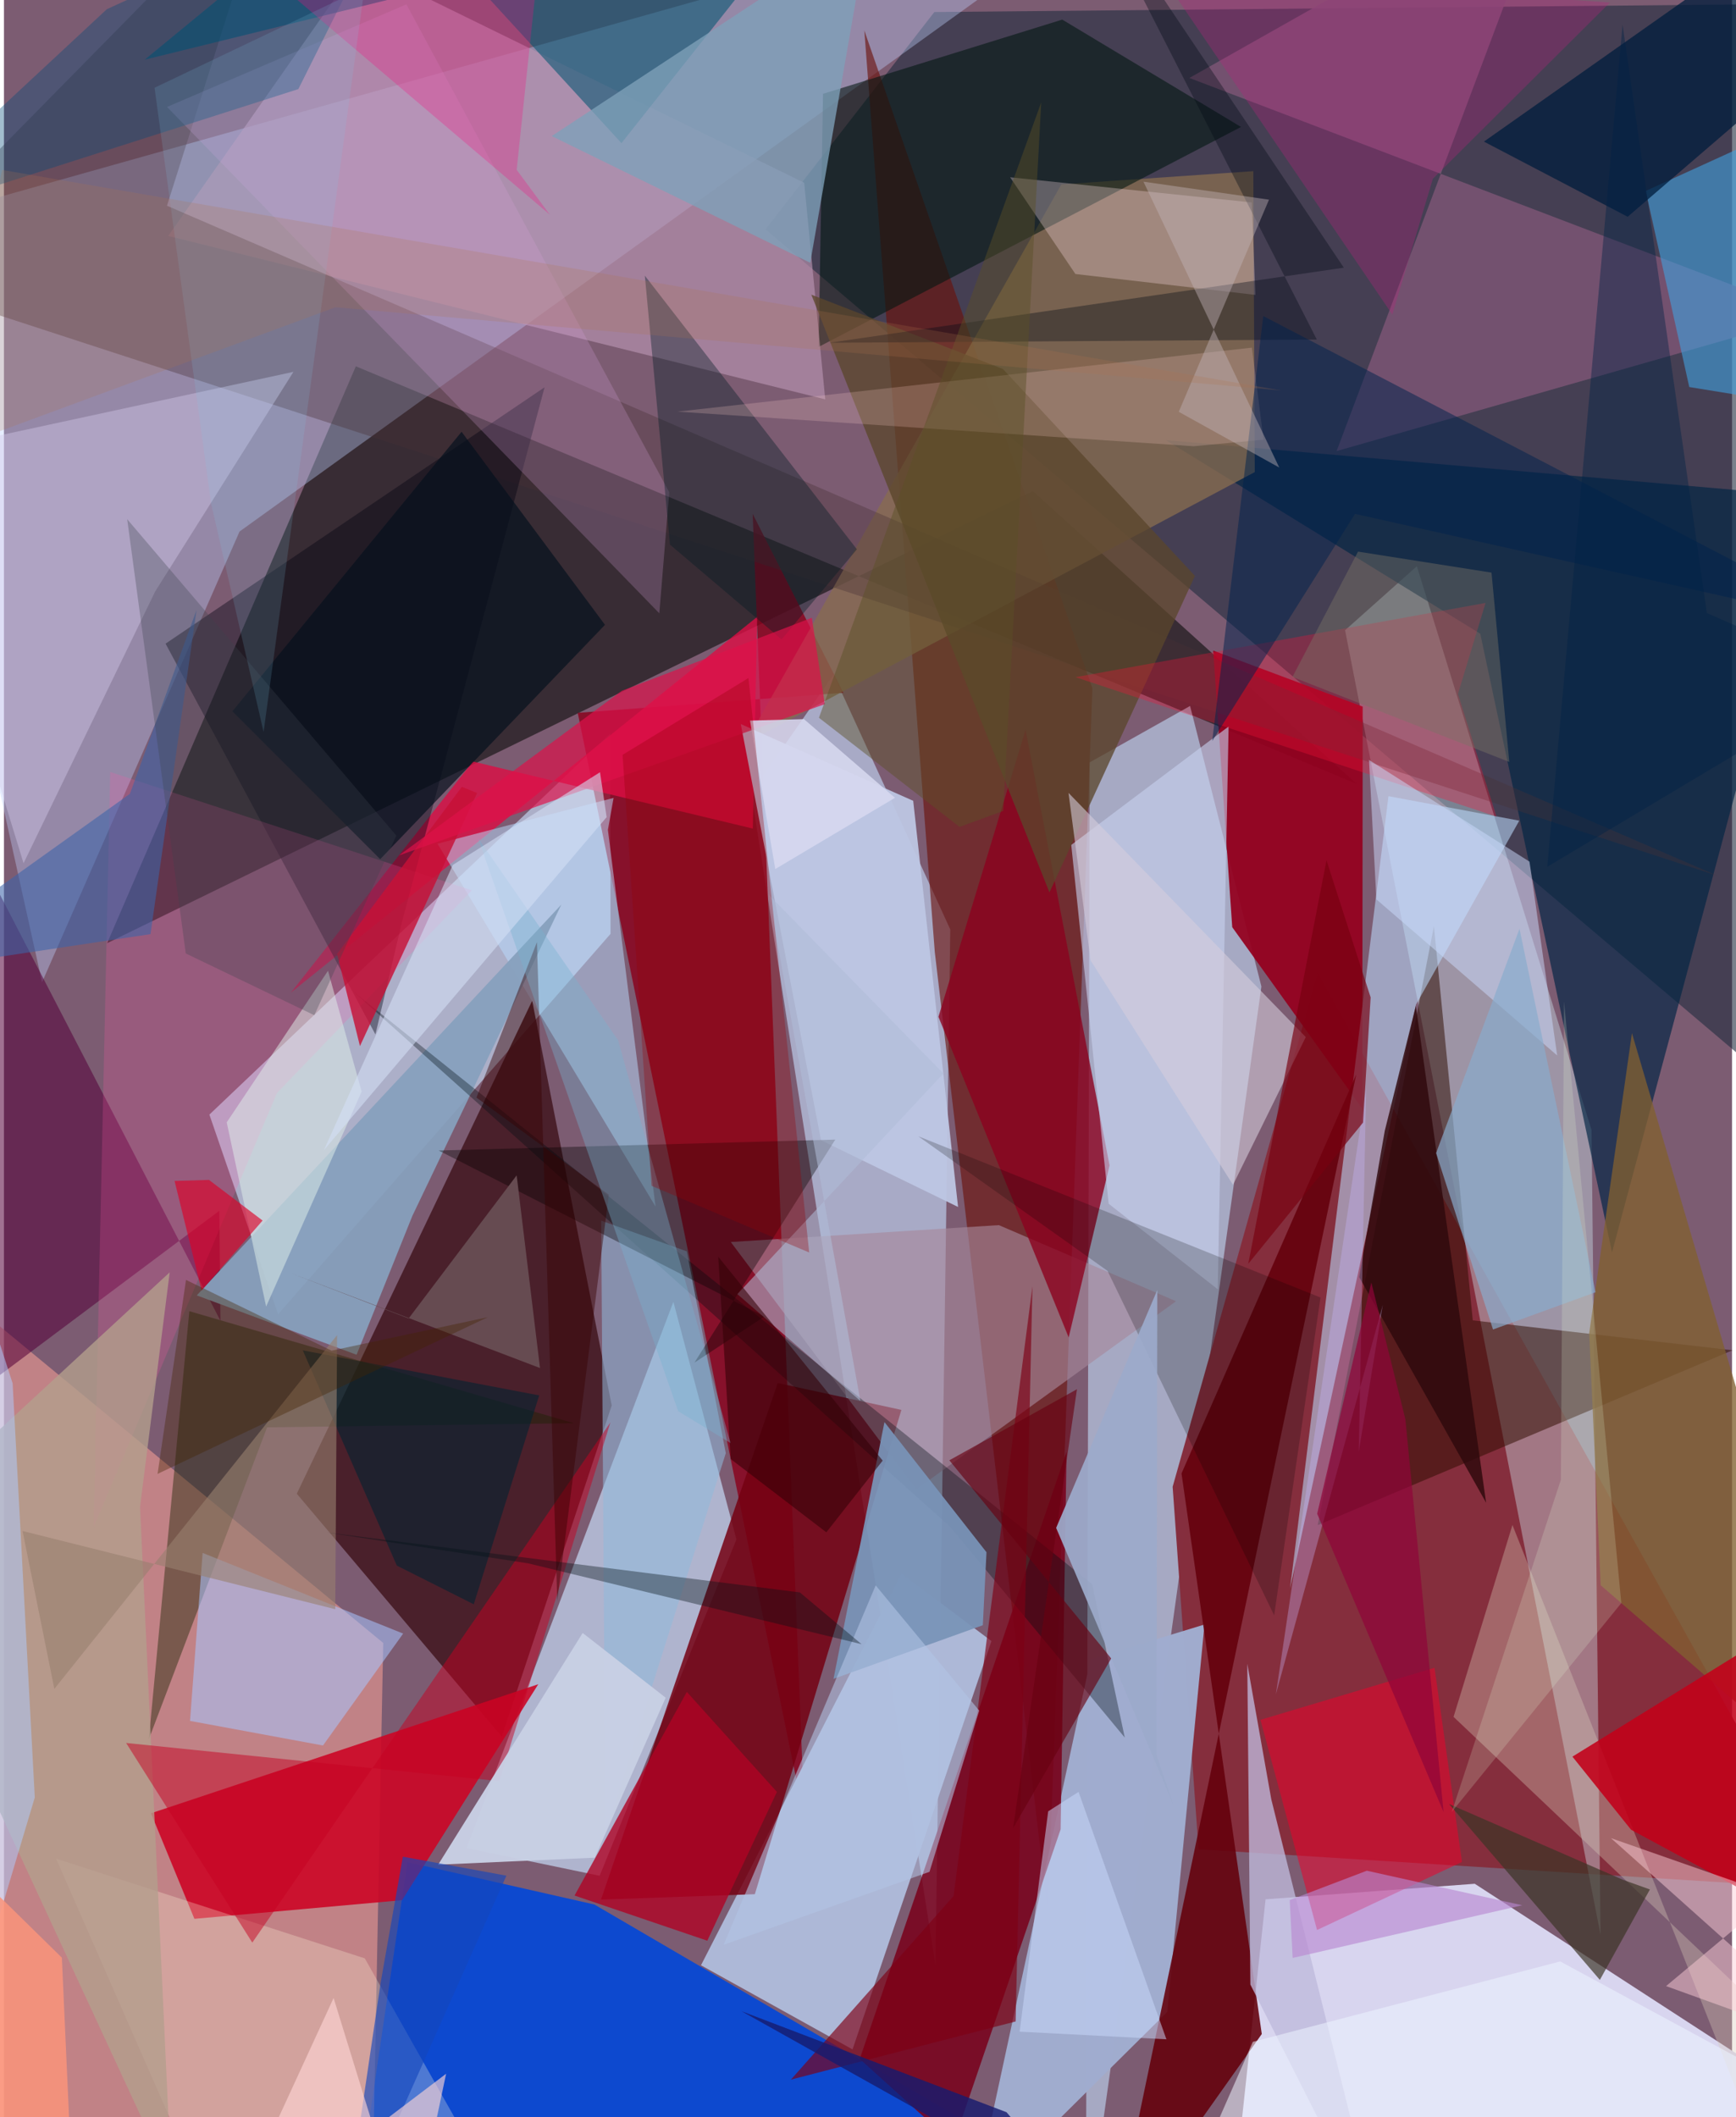 <svg xmlns="http://www.w3.org/2000/svg" width="228" height="278" viewBox="0 0 836 1024"><path fill="#7c5c72" d="M0 0h836v1024H0z"/><path fill="#d9d6f0" fill-opacity=".996" d="M592.348 1086l17.986-167.368 101.204-7.52L898 1032.11z"/><path fill="#222e3f" fill-opacity=".604" d="M450.104 5.818l-81.681 105.104L898 559.842V1.612z"/><path fill="#211c1e" fill-opacity=".741" d="M49.927 456.171l120.307-279.005 484.15 201.956-156.607-141.58z"/><path fill="#c4e1ff" fill-opacity=".576" d="M525.235 368.741l48.577-27.293L608.32 477.15 523.406 1086z"/><path fill="#bbcae8" fill-opacity=".706" d="M450.645 950.497l-89.12-566.919 39.791-57.253 56.491 123.209z"/><path fill="#0749d4" fill-opacity=".941" d="M567.824 1086l-282.2-164.863-90.434-20.507-19.97 134.635z"/><path fill="#bfd0fc" fill-opacity=".38" d="M-62 112.095l80.432 362.996 95.537-218.002L556.966-62z"/><path fill="#c0d1eb" fill-opacity=".706" d="M293.235 354.8l.21 96.875L132.62 635.682l-33.24-96.59z"/><path fill="#852e3d" fill-opacity=".992" d="M565.375 719.097l12.538 175.337 304.533 19.232-246.9-443.085z"/><path fill="#ffa597" fill-opacity=".529" d="M-41.292 609.02l224.763 185.615L177.787 1086H3.915z"/><path fill="#c2d5f1" fill-opacity=".722" d="M288.174 907.245l66.183-162.667-30.511-114.912-100.067 264.19z"/><path fill="#40141c" fill-opacity=".824" d="M240.816 839.874l53.2-160.08-38.474-195.777-113.88 238.436z"/><path fill="#8a001b" fill-opacity=".82" d="M387.277 879.88L277.574 344.774l128.536-9.7-43.913-86.564z"/><path fill="#aeb9d8" fill-opacity=".996" d="M410.513 991.223l-73.304-40.702 96.932-189.51 43.577 32.706z"/><path fill="#d6f7ff" fill-opacity=".365" d="M648.798 304.824l123.587 630.932-4.36-389.225-84.506-272.687z"/><path fill="#740012" fill-opacity=".851" d="M288.837 918.748l74.424-2.587 70.892-234.24-59.843-13.006z"/><path fill="#6a110b" fill-opacity=".624" d="M450.305 460.414L416.217 14.738 526.539 332.85l-21.497 592.863z"/><path fill="#cc0524" fill-opacity=".89" d="M192.6 919.048l65.88-104.438-187.354 62.396 21.001 51.062z"/><path fill="#a0acce" fill-opacity=".992" d="M468.786 1066.277l94.004-93.206 17.992-187.358-55.1 16.821z"/><path fill="#79001a" fill-opacity=".855" d="M514.05 702.121L414.007 995.855l45.293 40.91 51.893-152.001z"/><path fill="#94001f" fill-opacity=".937" d="M585.005 314.658l72.316 27.11-.195 194.45-62.918-87.776z"/><path fill="#002544" fill-opacity=".671" d="M875.983 240.34l-98.049 365.365L714.2 306.512l-152.06-93.628z"/><path fill="#876c50" fill-opacity=".769" d="M605.102 228.33L358.61 359.584l152.926-270.41 92.87-6.39z"/><path fill="#2f0d00" fill-opacity=".522" d="M836.23 653.079l-200.662 84.563 56.206-289.728 18.799 190.698z"/><path fill="#bcddff" fill-opacity=".553" d="M669.785 385.077l63.284 11.847-50.028 89.074-60.849 282.299z"/><path fill="#001510" fill-opacity=".573" d="M394.107 167.784l204.355-106.38L511.968 9.48 396.24 45.383z"/><path fill="#64000c" fill-opacity=".882" d="M608.5 983.782L569.666 712.66l84.519-192.972L536.089 1086z"/><path fill="#b993b1" fill-opacity=".651" d="M171.616-17.158L79.478 114.119l317.838 79.032-10.185-104.766z"/><path fill="#de0d44" fill-opacity=".788" d="M362.292 400.759l2.106-102.418-225.55 181.728 87.969-111.766z"/><path fill="#7b5574" fill-opacity=".851" d="M644.694 218.174l229.827-65.676L573.47 37.707 750.012-62z"/><path fill="#483036" fill-opacity=".357" d="M129.877-62L-62 133.024l890.91 290.543L78.873 99.507z"/><path fill="#bdf" fill-opacity=".506" d="M209.74 408.078l105.471 175.464-23.04-182.17 2.752-15.458z"/><path fill="#000010" fill-opacity=".396" d="M179.707 500.312L78.177 311.307 261.53 187.322l-68.948 258.479z"/><path fill="#1b2304" fill-opacity=".431" d="M89.684 634.18L70.087 841.191l57.211-150.83 148.385-2.008z"/><path fill="#a6889b" fill-opacity=".627" d="M481.307 592.555l-129.683 8.163 89.72 119.672 125.664-91.035z"/><path fill="#55003b" fill-opacity=".557" d="M104.742 638.825l-.575-53.196L-43.345 696.05l-10.958-364.522z"/><path fill="#8c021f" fill-opacity=".796" d="M494.22 352.984l40.635 210.697-19.769 83.19-63-155.075z"/><path fill="#ef002b" fill-opacity=".525" d="M635.234 933.47l-27.367-101.655 84.196-25.166 13.285 93.916z"/><path fill="#c7d1ef" fill-opacity=".608" d="M587.194 623.58l-52.766-41.375-18.1-173.544 76.12-57.277z"/><path fill="#bdc7e3" fill-opacity=".945" d="M356.445 350.2l83.42 37.124 21.707 196.443-66.288-32.285z"/><path fill="#816030" fill-opacity=".776" d="M766.894 644.832l5.553 121.892L898 875.32 787.574 499.703z"/><path fill="#87a0bd" fill-opacity=".937" d="M197.593 588.04l72.057-150.538-176.39 189.03 77.327 28.716z"/><path fill="#a8c4ff" fill-opacity=".549" d="M96.113 751.096l97.003 39.013-38.776 54.125-64.326-11.89z"/><path fill="#005471" fill-opacity=".561" d="M178.484-62L68.089 28.873l326.23-80.265-95.588 120.617z"/><path fill="#d9cbba" fill-opacity=".357" d="M701.273 830.393l28.495-92.807 130.313 328.716L898 1017.097z"/><path fill="#40a1df" fill-opacity=".592" d="M898 45.078L878.954 197.54l-63.647-10.343-21.075-94.857z"/><path fill="#c30019" fill-opacity=".878" d="M898 763.626l-139.218 85.997 28.369 35.353 93 50.21z"/><path fill="#5b462c" fill-opacity=".765" d="M505.78 431.64L390.57 142.512l92.72 35.972 92.874 100.059z"/><path fill="#bfbadc" fill-opacity=".776" d="M666.785 1086l-63.799-126.132-1.497-155.146 11.602 65.493z"/><path fill="#000c12" fill-opacity=".349" d="M542.225 840.417l-15.782-74.184-357.613-286.81 288.954 259.04z"/><path fill="#d3caea" fill-opacity=".416" d="M73.14 286.086L9.482 417.523-50.764 221.11l190.816-41.264z"/><path fill="#fffade" fill-opacity=".267" d="M88.699 1043.708L25.247 898.967l149.32 48.228 65.147 115.436z"/><path fill="#f91139" fill-opacity=".314" d="M518.368 327.526l203.674 67.44-18.628-59.355 13.342-43.991z"/><path fill="#ff56a9" fill-opacity=".212" d="M226.346 430.62L51.414 373.394l-7.987 365.11 88.655-209.88z"/><path fill="#d3a0d6" fill-opacity=".247" d="M78.906 51.724L194.683 2.1l127.17 236-4.804 58.536z"/><path fill="#90badb" fill-opacity=".561" d="M288.926 590.393l2.068 296.426 58.208-183.96-18.894-97.64z"/><path fill="#011d3c" fill-opacity=".753" d="M785.504 104.844l-69.539-36.358L837.508-17.14l40.015 42.833z"/><path fill="#ffe3e7" fill-opacity=".302" d="M518.334 132.53l87.089 10.101-1.784-44.716-116.887-12.177z"/><path fill="#af0324" fill-opacity=".792" d="M340.263 938.662l-64.235-21.855 54.325-98.494 43.576 48.373z"/><path fill="#7ea1ba" fill-opacity=".776" d="M422.893-62l-32.835 189.096-125.083-61.277 129.692-85.286z"/><path fill="#7993b7" fill-opacity=".937" d="M475.322 750.759l-1.777 35.307L401.315 812l24.645-124.196z"/><path fill="#030100" fill-opacity=".361" d="M210.296 556.466l191.88-5.286-68.132 107.868 33.84-22.274z"/><path fill="#ccdcfe" fill-opacity=".498" d="M738.028 416.756L751.4 510.49l-87.455-75.494-3.566-67.437z"/><path fill="#001d24" fill-opacity=".376" d="M412.63 265.678L310.042 133.336l12.152 130.074 53.99 45.852z"/><path fill-opacity=".208" d="M533.876 614.68l80.615 166.614 22.405-153.734-194.598-77.995z"/><path fill="#e1f2eb" fill-opacity=".498" d="M156.765 469.527l-48.997 73.315 19.06 89.09 46.212-103.985z"/><path fill="#c71136" fill-opacity=".82" d="M228.9 383.541l-7.384-2.97-60.365 80.868 11.071 44.522z"/><path fill="#ffd2cc" fill-opacity=".212" d="M603.7 168.146l-277.903 30.945 249.739 16.733 33.816-3.17z"/><path fill="#b39e8d" fill-opacity=".796" d="M81.041 1055.526L65.837 728.822l14.345-113.443L-62 746.746z"/><path fill="#c60021" fill-opacity=".49" d="M120.14 939.571l-61.044-96.562 180.566 18.477 53.7-173.47z"/><path fill="#fdced8" fill-opacity=".486" d="M856.566 916.75l-52.49 43.853L893.57 992.9 777.436 889.053z"/><path fill="#c9d0e5" fill-opacity=".965" d="M279.964 789.814l40.156 31.303-34.272 77.38-75.796 3.376z"/><path fill="#3c64aa" fill-opacity=".573" d="M60.928 383.945l32.23-88.908-22.261 156.775L-62 471.754z"/><path fill="#7d0015" fill-opacity=".655" d="M489.42 977.714l-108.73 28.136 78.705-88.817 38.162-294.918z"/><path fill="#df114a" fill-opacity=".682" d="M397.096 340.584L191.11 413.748l107.778-79.62 91.942-35.343z"/><path fill="#05111d" fill-opacity=".69" d="M290.764 302.206l-108.756 113.35-71.484-71.524 110.858-135.2z"/><path fill="#d5cddc" fill-opacity=".58" d="M629.78 501.591L514.994 383.492l10.69 81.032 68.905 108.543z"/><path fill="#010b15" fill-opacity=".361" d="M519.771-62l128.423 191.472-248.836 36.315 235.765-1.574z"/><path fill="#b3227d" fill-opacity=".325" d="M671.651 152.142L558.887-13.48 776.937 1.2l-85.67 85.257z"/><path fill="#2f090c" fill-opacity=".835" d="M668.008 546.896l15.02-60.335 34 240.251-61.396-109.089z"/><path fill="#022231" fill-opacity=".6" d="M258.933 674.912L227.275 775.94l-37.217-18.716-45.501-104.108z"/><path fill="#b0bdd8" fill-opacity=".557" d="M354.813 625.92l99.688-106.716-84.552-86.514 44.374 244.916z"/><path fill="#3b3425" fill-opacity=".682" d="M699.118 872.54l72.938 85.065 24.208-43.739-13-4.661z"/><path fill="#00224e" fill-opacity=".51" d="M898 303.201l-244.388-54.656-69.093 109.872 24.706-205.546z"/><path fill="#998070" fill-opacity=".604" d="M24.378 816.856l-15.38-76.364 151.279 37.828.882-132.567z"/><path fill="#004a7a" fill-opacity=".365" d="M142.416 43.09L194.976-62 49.777 4.448-62 108.428z"/><path fill="#690010" fill-opacity=".635" d="M457.343 706.296l78.32 95.828-47.481 82.09 30.912-212.3z"/><path fill="#c9b8fa" fill-opacity=".341" d="M667.045 631.105l-11.644 71.071 3.581-175.96-43.664 293.258z"/><path fill="#de0026" fill-opacity=".635" d="M99.188 570.682l25.93 19.653-29.524 33.873-13.062-53.026z"/><path fill="#89abcd" fill-opacity=".694" d="M769.952 625.01l-49.588 18.017-27.547-85.329 40.36-108.494z"/><path fill="#b2c4e5" fill-opacity=".58" d="M447.75 905.332l-99.606 35.292 73.57-173.825 50.081 60.554z"/><path fill="#674c52" fill-opacity=".996" d="M248.033 568.483l-52.278 69.228-57.185-22.01 120.752 45.967z"/><path fill="#f70c7d" fill-opacity=".271" d="M248.041 82.123l16.066 21.745L114.241-23.576 263.245-62z"/><path fill="#360000" fill-opacity=".447" d="M292.617 577.84l-24.944 196.31-9.83-318.473-29.256 75.179z"/><path fill="#9caaca" fill-opacity=".929" d="M509.017 738.99l56.86 134.271-8.284-24.256.355-225.076z"/><path fill="#1347bd" fill-opacity=".631" d="M192.972 898.007l50.1 9.19L163.513 1086l18.673-126.778z"/><path fill="#adcdfe" fill-opacity=".514" d="M4.196 669.063l10.719 200.305L-49.833 1086l1.39-579.687z"/><path fill="#8f0539" fill-opacity=".71" d="M677.973 686.455l18.473 189.97-61.153-144.276 26.192-111.85z"/><path fill="#e6fbd5" fill-opacity=".192" d="M782.425 775.347L754.714 484.35l-1.527 231.377-52.73 160.562z"/><path fill="#c9d8fa" fill-opacity=".514" d="M519.86 866.67l42.5 119.665-71.012-3.688 13.826-106.573z"/><path fill="#780010" fill-opacity=".671" d="M657.484 542.944l-55.526 68.305L639.806 416.1l21.352 66.313z"/><path fill="#330006" fill-opacity=".576" d="M351.572 705.682l46.264 35.437 27.272-34.67-79.56-98.626z"/><path fill="#031216" fill-opacity=".376" d="M156.155 741.2l228.879 28.993 29.848 25.042-161.287-39.096z"/><path fill="#d7d9ef" fill-opacity=".867" d="M431.047 385.868l-57.903 34.455-12.213-71.796 26.101-.703z"/><path fill="#76b1d0" fill-opacity=".373" d="M297.107 503.115l54.398 194.826-25.352-15.395-96.792-277.168z"/><path fill="#c4b5ba" fill-opacity=".42" d="M568.336 199.178l48.614 26.952-65.7-138.263 60.743 8.705z"/><path fill="#002245" fill-opacity=".42" d="M898 328.83l-74.182-32.308-40.784-284.63-36.42 407.35z"/><path fill="#3b434d" fill-opacity=".306" d="M59.614 251.117l130.198 153.017-39.67 86.895-62.189-29.879z"/><path fill="#171b6f" fill-opacity=".812" d="M485.01 1021.603l-128.208-48.861L478.35 1040.8l61.645 45.2z"/><path fill="#edf4ff" fill-opacity=".545" d="M752.876 948.673l132.354 71.642-314.2 42.727 33.149-75.486z"/><path fill="#fed5d4" fill-opacity=".635" d="M196.396 1086l17.507-83.008L104.46 1086l55.01-119.643z"/><path fill="#5b5027" fill-opacity=".455" d="M462.281 399.957l-68.009-52.803L501.798 49.532l-18.364 342.697z"/><path fill="#950007" fill-opacity=".318" d="M360.15 327.949l29.403 277.842-76.264-32.25-14.02-208.453z"/><path fill="#fa947a" fill-opacity=".859" d="M-62 1019.822V858.507l90.01 88.348 4.946 109.727z"/><path fill="#b887d1" fill-opacity=".624" d="M623.443 946.997l-1.427-28.002 37.31-14.197 75.16 16.714z"/><path fill="#d4e0f6" fill-opacity=".573" d="M154.75 556.3l136.807-161.07-3.195-21.73-71.232 44.856z"/><path fill="#7b7367" fill-opacity=".435" d="M719.638 276.961l8.595 91.566-104.901-41.105 31.73-60.622z"/><path fill="#81cce5" fill-opacity=".161" d="M100.182 243.426l25.423 110.623L174.452-6.046 72.857 42.447z"/><path fill="#b0714e" fill-opacity=".212" d="M160.354 148.613l457.576 40.25L-.87 82.19l-31.853 137.681z"/><path fill="#442301" fill-opacity=".373" d="M74.317 712.865l159.76-75.8-75.58 16.209-70.425-34.233z"/></svg>